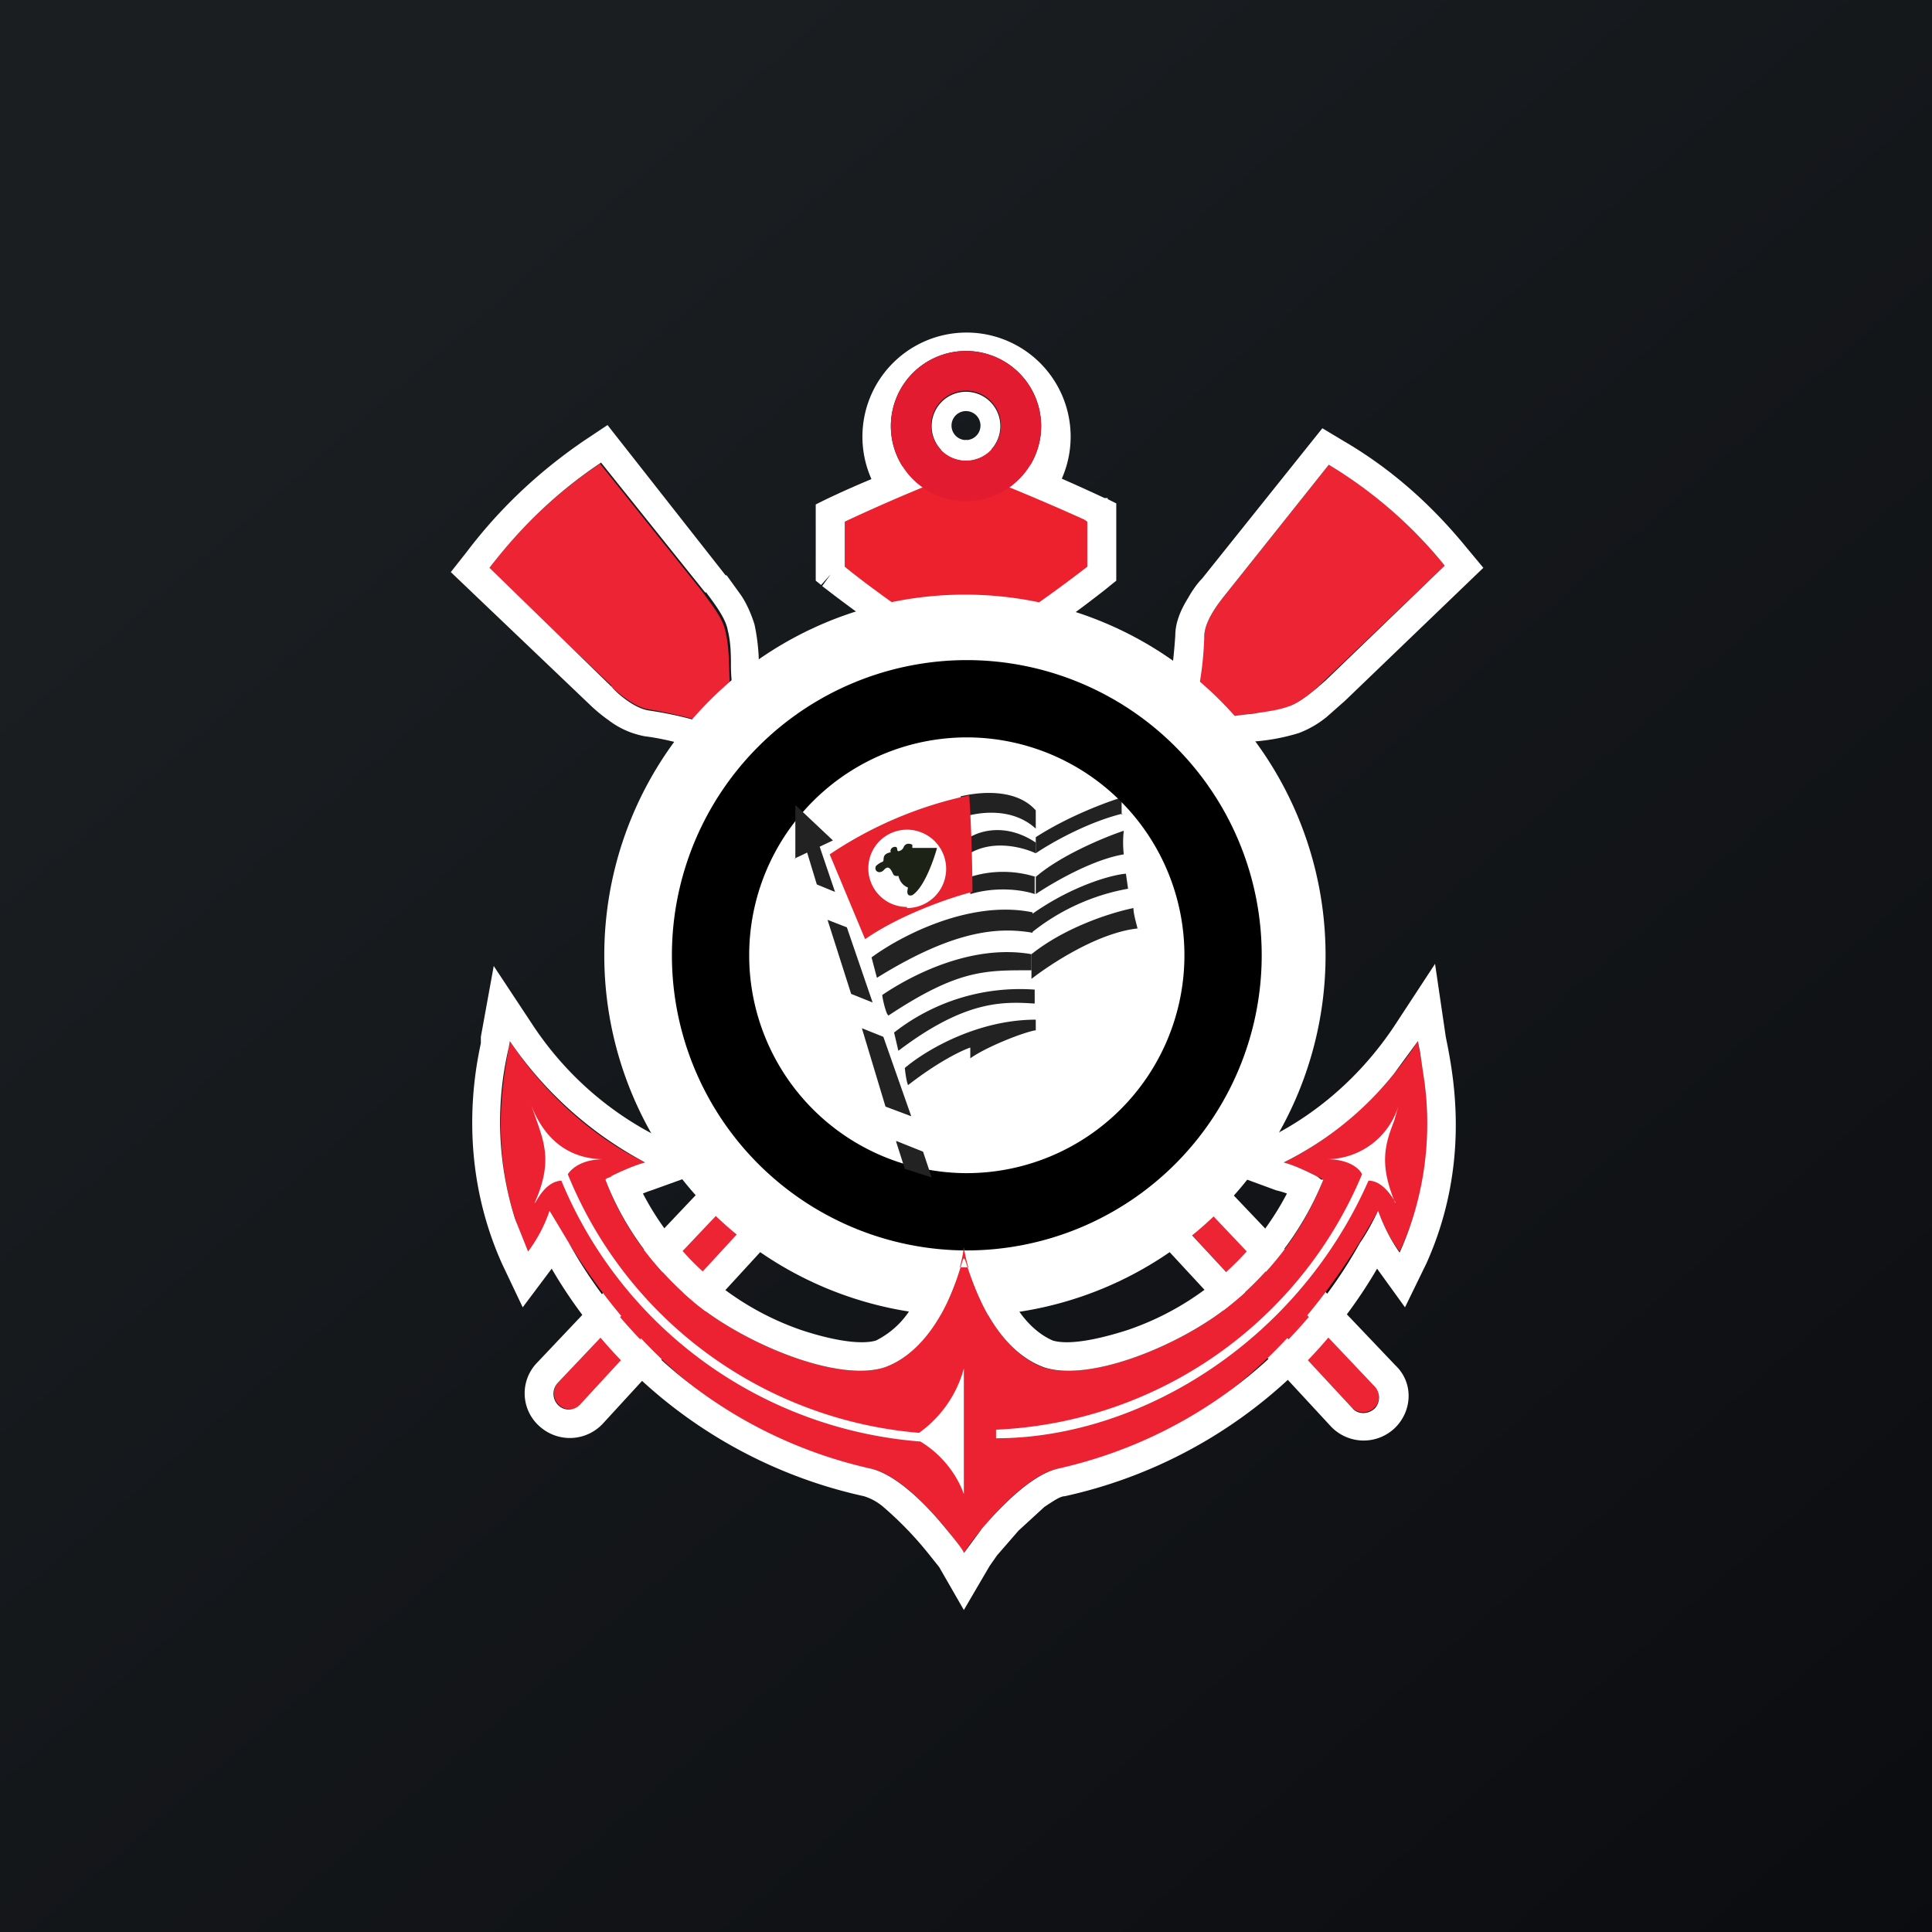 <!-- by TradingView --><svg xmlns="http://www.w3.org/2000/svg" width="18" height="18" viewBox="0 0 18 18"><rect x="0" y="0" width="18" height="18" fill="#333333" stroke="none"/><path fill="url(#aisqr32ef)" d="M0 0h18v18H0z"/><path d="M9.97 3.97a.97.97 0 1 1-1.93 0 .97.97 0 0 1 1.93 0zm-.97.7a.7.7 0 1 0 0-1.4.7.7 0 0 0 0 1.4z" fill="#fff"/><path d="M7.74 4.77s.63-.3 1.26-.54c.63.24 1.27.54 1.27.54v.58s-.53.42-1.27.87c-.74-.45-1.26-.87-1.26-.87v-.58z" fill="#ED202E"/><path d="M9 4.1l.04.01a18.53 18.53 0 0 1 1.25.53h.03v.01l-.05.12.05-.12.08.04v.72l-.05.04-.08-.1.08.1a2.66 2.66 0 0 1-.1.08 10.85 10.85 0 0 1-1.18.8L9 6.37l-.07-.04a12.8 12.8 0 0 1-1.27-.87l.08-.11-.09.1-.05-.04V4.7l.08-.04.06.12-.06-.12a8.7 8.7 0 0 1 .4-.18l.86-.36L9 4.1zm-1.13.76v.42a7.05 7.05 0 0 0 .3.23c.2.15.5.35.83.55a12.59 12.59 0 0 0 1.13-.78v-.42l-.03-.02A20.58 20.58 0 0 0 9 4.38a17.15 17.15 0 0 0-1.13.48z" fill="#fff"/><path d="M5.7 6.39L4.55 5.3c.24-.31.56-.66 1.04-.98l.96 1.2c.06.09.19.24.21.37.06.25 0 .52.1.77l5.95 6.24c.05.06.05.16 0 .21a.15.15 0 0 1-.22 0L6.73 6.78c-.23-.08-.5-.14-.68-.17-.15-.02-.32-.18-.36-.22z" fill="#EC2434"/><path d="M4.2 5.33l.15-.19c.25-.33.6-.7 1.1-1.04l.21-.14 1.1 1.4h.01l.13.18c.05.07.1.18.13.28a1.87 1.87 0 0 1 .04.44c0 .11.01.19.03.26l5.9 6.2c.17.16.16.42 0 .58a.42.42 0 0 1-.6-.01L6.58 7c-.2-.07-.41-.12-.57-.14a.79.79 0 0 1-.34-.15 1.48 1.48 0 0 1-.17-.14L4.2 5.33zM5.7 6.4c.03.04.2.2.35.22a3.58 3.58 0 0 1 .68.17l5.87 6.33c.05.06.15.06.21 0a.15.15 0 0 0 0-.2L6.87 6.65a1.85 1.85 0 0 1-.06-.43c0-.12 0-.23-.03-.35-.02-.12-.15-.28-.2-.35h-.01L5.6 4.31c-.48.32-.8.67-1.04.98L5.7 6.4z" fill="#fff"/><path d="M11.4 5.56l.98-1.23c.34.2.72.5 1.08.94l-1.11 1.06c-.07.07-.22.21-.34.25-.24.09-.52.05-.76.16l-5.83 6.34a.15.15 0 0 1-.2.02.15.15 0 0 1-.02-.22l5.9-6.25c.07-.24.1-.5.12-.7 0-.15.15-.33.18-.37z" fill="#EC2434"/><path d="M12.32 3.99l.2.12c.36.21.76.52 1.15 1l.15.18-1.29 1.24-.17.15a.93.93 0 0 1-.26.15 1.9 1.9 0 0 1-.44.08l-.26.05-5.78 6.3a.42.42 0 0 1-.58.04.41.41 0 0 1-.04-.6l5.87-6.2c.05-.2.07-.43.08-.58 0-.14.07-.27.12-.35.05-.09.1-.15.13-.18l1.12-1.4zm-.92 1.57c-.03.04-.18.22-.18.37a3.13 3.13 0 0 1-.1.7l-5.92 6.25a.15.15 0 0 0 .01.22c.06.05.15.04.2-.02l5.84-6.34a.78.78 0 0 1 .12-.04c.1-.03.2-.04.3-.05.12-.02.23-.03.34-.07.12-.04.27-.18.34-.24l1.11-1.07a4.12 4.12 0 0 0-1.08-.94l-.98 1.23z" fill="#fff"/><path d="M12.35 8.9a3.36 3.36 0 1 1-6.72 0 3.36 3.36 0 0 1 6.72 0z" fill="#fff"/><path d="M10.46 7.58c-.33.08-.68.28-.81.37V7.8c.31-.2.67-.33.8-.37v.16zM10.51 8.28a2 2 0 0 0-.9.41v-.17c.38-.27.75-.37.88-.38l.02.14zM9.65 9.6v-.1c-.54 0-1.02.28-1.22.45 0 0 .01.11.03.16.27-.21.49-.32.58-.35v.1c.14-.1.46-.23.6-.26zM9.64 9.35v-.13a1.9 1.9 0 0 0-1.31.4l.04.17c.62-.47.97-.46 1.27-.44zM9.61 8.89c-.57-.1-1.14.21-1.39.38 0 .03.04.2.06.19.65-.43.9-.42 1.33-.42v-.15z" fill="#222"/><path d="M9.62 8.5c-.58-.12-1.23.22-1.5.42l.05.19c.74-.46 1.15-.47 1.45-.42V8.5zM9.65 8.17a1.01 1.01 0 0 0-.61 0v.16c.27-.08.52-.03.6 0v-.16z" fill="#222"/><path fill-rule="evenodd" d="M9 10.93a2.03 2.03 0 1 0 .01-4.06 2.03 2.03 0 0 0 0 4.06zm0 .72a2.75 2.75 0 1 0 .01-5.5 2.75 2.75 0 0 0 0 5.5z"/><path d="M7.41 8v-.5l.35.33L7.4 8zM7.71 8.57l.22.69.2.08-.24-.7-.18-.07zM8.25 10.31l-.22-.73.2.08.26.74-.24-.09zM8.35 10.64l.08.25.25.08-.08-.24-.25-.1z" fill="#222"/><path d="M7.61 8.24l.17.07-.17-.5-.1.1.1.33zM9.65 7.55c-.23-.26-.7-.13-.7-.13v.2c.14-.05.47-.11.7.1v-.17zM9.65 7.85c-.3-.2-.57-.1-.67-.01l.01.14c.23-.17.53-.09.66-.03v-.1zM10.6 8.65c-.37.04-.81.33-.99.47v-.23c.3-.24.71-.38.95-.43 0 .06.03.15.04.2zM10.47 7.96c-.3.05-.67.27-.82.37v-.16c.23-.2.64-.37.82-.43a.98.98 0 0 0 0 .22z" fill="#222"/><path d="M7.73 7.96a3.7 3.7 0 0 1 1.3-.55c.03.45.03.9.03.9-.2.05-.67.21-1 .44l-.33-.79zm.72.5a.36.36 0 1 0 0-.73.36.36 0 0 0 0 .72z" fill="#E7212E"/><path d="M8.46 8.27c-.02.07.01.08.04.07.11-.07.2-.33.23-.44H8.5v-.03c-.02-.01-.06-.02-.08.02-.01.03-.04.04-.05.04-.02 0 0-.04-.03-.04-.04 0-.05.04-.04.05-.1.02-.05.08-.08.09a.17.17 0 0 0-.06.04c-.02.05.04.08.08.03.04-.04.06 0 .08.04.01.03.05.02.05.02.02.08.07.1.09.11z" fill="#1D2217"/><path d="M8.24 12.74c.46-.17.7-.79.74-1.12.05.33.29.95.74 1.12.45.14 1.3-.22 1.74-.58.33-.26.66-.64.87-1.17-.06-.03-.23-.12-.37-.16.29-.14.82-.47 1.25-1.13.04.26.25 1.05-.17 1.96a1.33 1.33 0 0 1-.2-.38c-.55.98-1.44 2.1-2.97 2.4-.38.07-.86.73-.89.79-.03-.06-.5-.72-.88-.79-1.53-.3-2.43-1.42-2.98-2.4-.04.16-.15.32-.2.38-.42-.9-.2-1.74-.17-1.96.44.66.97.99 1.26 1.13-.15.04-.31.13-.37.16.2.53.53.9.86 1.17.45.36 1.3.72 1.74.58z" fill="#EC2131"/><path fill-rule="evenodd" d="M5.7 10.96l-.05.02-.01.01c.2.52.53.9.86 1.17.45.36 1.3.72 1.74.58.28-.1.48-.37.6-.64.22-.5.06-.5.29 0 .12.27.32.54.6.64.44.14 1.29-.22 1.73-.58.33-.27.66-.65.87-1.17h-.02l-.04-.03c-.08-.04-.2-.1-.31-.13a3.04 3.04 0 0 0 1.03-.83l.22-.3.02.1.04.27a2.93 2.93 0 0 1-.23 1.6 1.58 1.58 0 0 1-.2-.39c-.05.1-.1.2-.17.3a4.28 4.28 0 0 1-2.8 2.1c-.25.05-.54.35-.72.56l-.17.23c0-.02-.07-.11-.17-.23-.17-.21-.46-.51-.71-.56a4.28 4.28 0 0 1-2.8-2.1l-.18-.3a1.35 1.35 0 0 1-.2.38l-.12-.3a3 3 0 0 1-.06-1.6l.01-.06a3.53 3.53 0 0 0 1.26 1.13c-.11.03-.24.09-.32.13zm.29.16a2.63 2.63 0 0 0 1.47 1.27c.3.1.56.14.7.1a.8.8 0 0 0 .37-.38c.06-.1.1-.22.14-.32 0 .02.63.02.63.02.03.1.07.2.13.3.1.19.24.32.38.38.14.04.39 0 .7-.1a2.63 2.63 0 0 0 1.48-1.27.77.77 0 0 0-.1-.03l-.49-.18.44-.32c.26-.13.75-.43 1.15-1.03l.38-.58.1.68.02.1c.06.32.2 1.12-.2 2.01l-.2.41-.26-.36a4.48 4.48 0 0 1-2.91 2.12c-.04 0-.1.04-.19.1l-.24.22-.2.23-.07.1-.24.41-.23-.4-.08-.1a3.27 3.27 0 0 0-.44-.46.51.51 0 0 0-.18-.1 4.48 4.48 0 0 1-2.91-2.12l-.27.36-.19-.4c-.42-.93-.26-1.78-.2-2.06v-.06L4.6 9l.37.56c.4.6.9.9 1.16 1.03l.44.32-.5.18a.76.76 0 0 0-.08.03z" fill="#fff"/><path d="M5.24 11c-.14 0-.22.15-.25.2l-.01.01c.16-.36.1-.54.02-.77l-.05-.14c.18.46.52.5.68.5-.2 0-.3.08-.34.14a3.88 3.88 0 0 0 3.28 2.41v.08A3.95 3.95 0 0 1 5.23 11zM12.75 11c.13 0 .22.15.25.2v.01c-.15-.36-.1-.54-.01-.77l.04-.14a.7.7 0 0 1-.67.5c.2 0 .3.08.33.14a3.88 3.88 0 0 1-3.41 2.38v.08c1.32 0 2.8-.88 3.47-2.4z" fill="#fff"/><path d="M8.98 13.92v-1.17c-.1.37-.36.57-.48.64.27.13.42.36.48.53z" fill="#fff"/><path d="M9.7 3.97a.7.7 0 1 1-1.4 0 .7.7 0 0 1 1.4 0zm-.7.32a.32.32 0 1 0 0-.65.32.32 0 0 0 0 .65z" fill="#E21B30"/><path d="M9 4.1a.13.13 0 1 1 0-.27.13.13 0 0 1 0 .27zm.32-.13a.32.32 0 1 0-.64 0 .32.32 0 0 0 .64 0z" fill="#fff"/><defs><linearGradient id="aisqr32ef" x1="3.35" y1="3.12" x2="21.9" y2="24.43" gradientUnits="userSpaceOnUse"><stop stop-color="#1A1E21"/><stop offset="1" stop-color="#06060A"/></linearGradient></defs></svg>